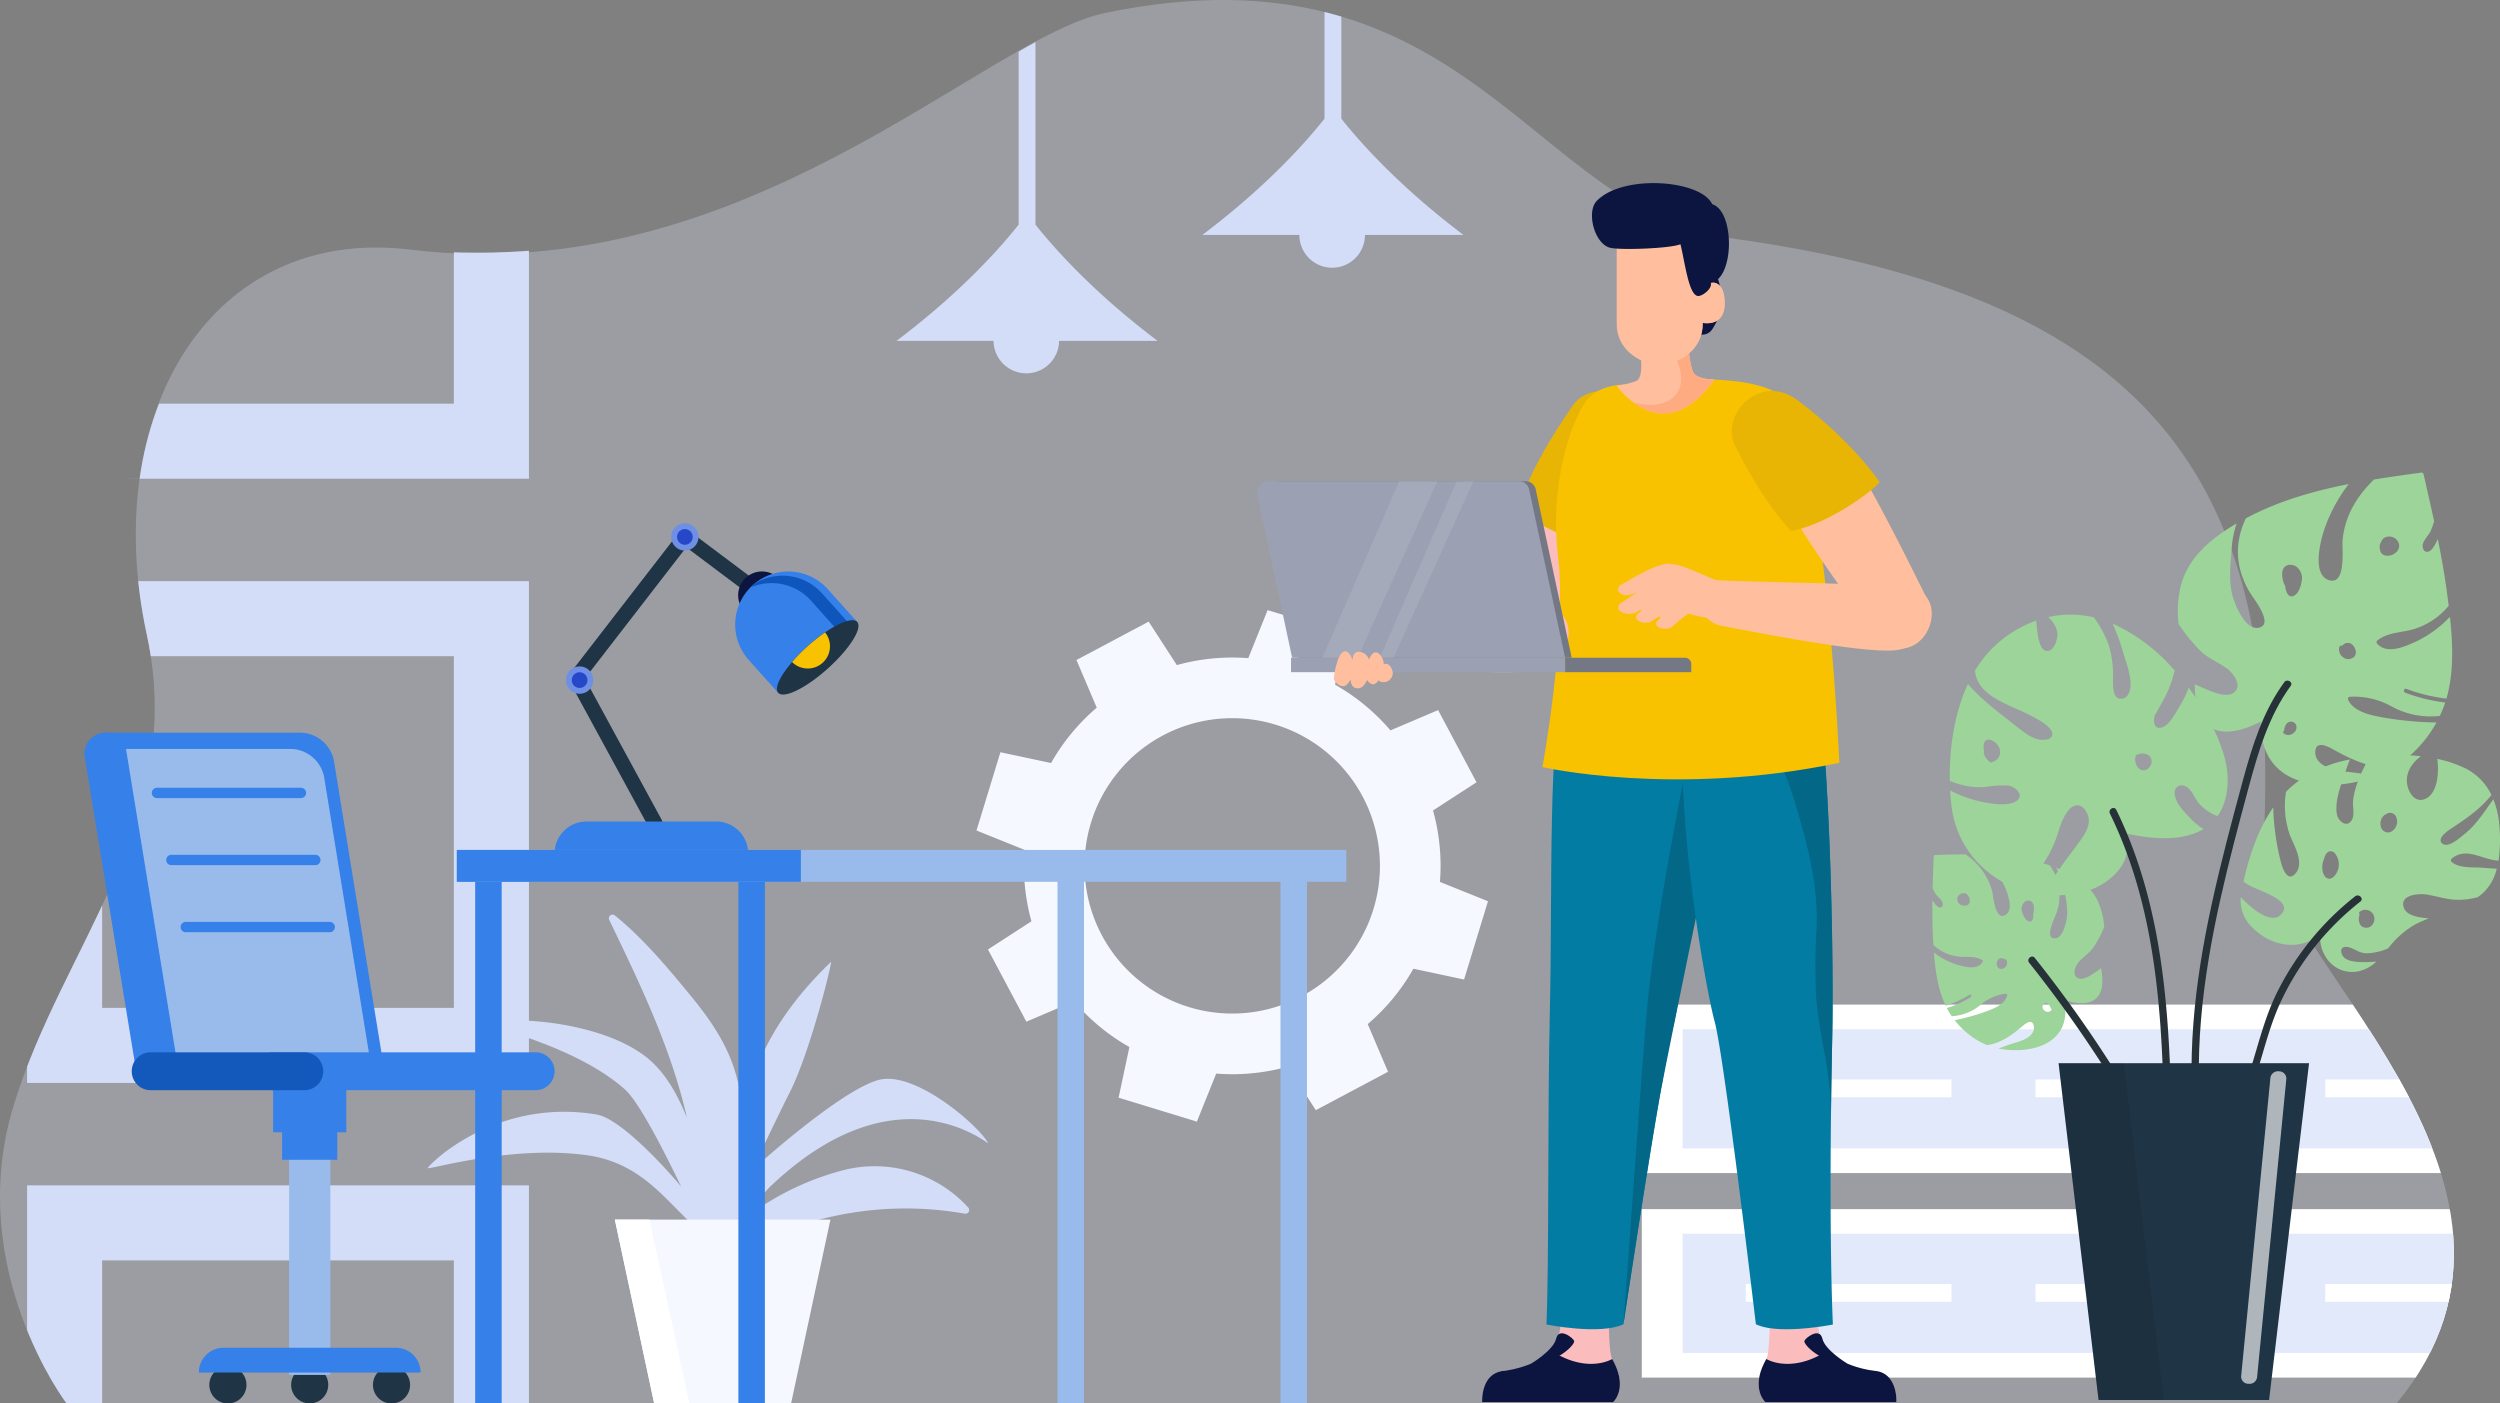 <svg xmlns="http://www.w3.org/2000/svg" xmlns:xlink="http://www.w3.org/1999/xlink" width="620.24" height="348.189" viewBox="0 0 620.24 348.189">
  <rect x="0" y="0" width="620.24" height="348.189" fill="#808080" stroke="none"/>
  <defs>
    <clipPath id="clip-path">
      <path id="Path_19829" data-name="Path 19829" d="M960.776,411.844S935.437,378.4,947.538,338.3s43.183-70.744,33.155-117.144c-11.906-55.1,15.821-100.127,65.343-95.569,89.224,8.215,142.2-52.485,172.474-58.734,89.689-18.521,106.049,49.216,154.456,55.817,104.473,14.245,136.762,59.833,133.023,147.272-1.227,28.767,78.769,86.365,32.838,141.9Z" transform="translate(-944.264 -63.656)" fill="none"/>
    </clipPath>
  </defs>
  <g id="Backed_Developer_img" data-name="Backed Developer img" transform="translate(-944.264 -63.656)">
    <g id="Group_13663" data-name="Group 13663" transform="translate(944.264 63.656)">
      <path id="Path_19820" data-name="Path 19820" d="M960.776,411.844S935.437,378.4,947.538,338.3s43.183-70.744,33.155-117.144c-11.906-55.1,15.975-101.566,65.343-95.569,82.723,10.048,142.2-52.485,172.474-58.734,89.689-18.521,106.049,49.216,154.456,55.817,104.473,14.245,136.762,59.833,133.023,147.272-1.227,28.767,78.769,86.365,32.838,141.9Z" transform="translate(-944.264 -63.656)" fill="#e2e9fb" opacity="0.28"/>
      <g id="Group_13662" data-name="Group 13662">
        <g id="Group_13661" data-name="Group 13661" clip-path="url(#clip-path)">
          <path id="Path_19821" data-name="Path 19821" d="M1142.425,157.094c-16.528-12.452-26.333-23.8-30.312-28.854V50.381h-4.169V128.24c-3.979,5.055-13.783,16.4-30.313,28.854h24.076v0a8.136,8.136,0,0,0,16.271,0v0Z" transform="translate(-855.219 -72.519)" fill="#d3ddf8"/>
          <path id="Path_19822" data-name="Path 19822" d="M1187.927,136.456c-16.528-12.452-26.332-23.8-30.311-28.852V41.921h-4.171V107.6c-3.978,5.053-13.781,16.4-30.312,28.852h24.076a8.136,8.136,0,0,0,16.272,0h24.446Z" transform="translate(-824.838 -78.167)" fill="#d3ddf8"/>
          <path id="Path_19823" data-name="Path 19823" d="M948.294,60.216v124.5H1072.8V60.216ZM1054.178,166.1H966.915V78.839h87.262Z" transform="translate(-941.573 -65.952)" fill="#d3ddf8"/>
          <path id="Path_19824" data-name="Path 19824" d="M948.294,150.107V274.614H1072.8V150.107Zm105.884,105.884H966.915V168.728h87.262Z" transform="translate(-941.573 -5.935)" fill="#d3ddf8"/>
          <path id="Path_19825" data-name="Path 19825" d="M948.294,240V364.5H1072.8V240Zm105.884,105.884H966.915V258.619h87.262Z" transform="translate(-941.573 54.083)" fill="#d3ddf8"/>
          <g id="Group_13658" data-name="Group 13658" transform="translate(106.163 226.914)">
            <path id="Path_19826" data-name="Path 19826" d="M1146.911,256.4c-2.088-3.981-16.884-17.069-26.129-15.866-7.591.989-26.449,17.087-32.656,22.822,2.283-4.436,7.2-14.917,9.441-19.275,5.23-10.178,10.818-33.075,10.353-32.626-8.253,7.925-15.331,17.264-19.087,28.174a93.482,93.482,0,0,0-2.556,9.873,57.35,57.35,0,0,0-2.292-11.333c-2.3-7.209-6.571-13.123-11.333-18.9-5.657-6.862-11.379-13.658-18.289-19.307a.922.922,0,0,0-1.439,1.112c7.51,15.563,15.1,31.321,19.075,48.224.063.265.112.534.17.8-2.07-5.185-4.878-10.35-8.794-13.943-10.458-9.592-33.89-11.575-41.74-9.392-.822.228,22.624,5.115,35.194,16.355,4.523,4.041,13.3,22.949,13.983,24.151-1.884-2.33-14.51-16.86-21.046-17.956-25.377-4.254-42.085,12.881-41.84,13.283-.042.579,20.726-5.8,39.479-3.177,14.791,2.07,20.506,13.081,28.991,19.592a21.269,21.269,0,0,0,4.931,8.9.905.905,0,0,0,1.538-.562.943.943,0,0,0,1.022-.6c.39-1.019.717-2.065,1.006-3.124a83.963,83.963,0,0,1,56.177-9.714.926.926,0,0,0,.894-1.533,31.415,31.415,0,0,0-30.183-9.447,68.133,68.133,0,0,0-23.993,11.22,29.669,29.669,0,0,1,4.885-6.781C1124.579,236.773,1147.342,257.218,1146.911,256.4Z" transform="translate(-1007.923 -199.722)" fill="#d3ddf8"/>
            <path id="Path_19827" data-name="Path 19827" d="M1079.458,290.706h-33.964l-9.762-45.615h53.488Z" transform="translate(-989.357 -169.43)" fill="#f5f8ff"/>
            <path id="Path_19828" data-name="Path 19828" d="M1054.23,290.706h-8.736l-9.762-45.615h8.583Z" transform="translate(-989.357 -169.43)" fill="#fff"/>
          </g>
          <g id="Group_13659" data-name="Group 13659" transform="translate(407.321 249.235)">
            <rect id="Rectangle_2864" data-name="Rectangle 2864" width="246.106" height="41.799" fill="#fff"/>
            <rect id="Rectangle_2865" data-name="Rectangle 2865" width="225.83" height="29.562" transform="translate(10.136 6.119)" fill="#e2e9fb"/>
            <rect id="Rectangle_2866" data-name="Rectangle 2866" width="51.035" height="4.417" transform="translate(25.796 18.577)" fill="#fff"/>
            <rect id="Rectangle_2867" data-name="Rectangle 2867" width="51.033" height="4.417" transform="translate(97.677 18.577)" fill="#fff"/>
            <rect id="Rectangle_2868" data-name="Rectangle 2868" width="51.033" height="4.417" transform="translate(169.558 18.577)" fill="#fff"/>
          </g>
          <g id="Group_13660" data-name="Group 13660" transform="translate(407.321 299.973)">
            <rect id="Rectangle_2869" data-name="Rectangle 2869" width="246.106" height="41.798" fill="#fff"/>
            <rect id="Rectangle_2870" data-name="Rectangle 2870" width="225.83" height="29.562" transform="translate(10.136 6.119)" fill="#e2e9fb"/>
            <rect id="Rectangle_2871" data-name="Rectangle 2871" width="51.035" height="4.418" transform="translate(25.796 18.576)" fill="#fff"/>
            <rect id="Rectangle_2872" data-name="Rectangle 2872" width="51.033" height="4.418" transform="translate(97.677 18.576)" fill="#fff"/>
            <rect id="Rectangle_2873" data-name="Rectangle 2873" width="51.033" height="4.418" transform="translate(169.558 18.576)" fill="#fff"/>
          </g>
        </g>
      </g>
    </g>
    <g id="Group_13665" data-name="Group 13665" transform="translate(965.226 245.431)">
      <g id="Group_13664" data-name="Group 13664" transform="translate(28.363 47.801)">
        <path id="Path_19830" data-name="Path 19830" d="M999.748,271.525a4.605,4.605,0,1,0,4.606-4.6A4.6,4.6,0,0,0,999.748,271.525Z" transform="translate(-956.544 -157.517)" fill="#1f3445"/>
        <path id="Path_19831" data-name="Path 19831" d="M987.578,271.525a4.6,4.6,0,1,0,4.6-4.6A4.6,4.6,0,0,0,987.578,271.525Z" transform="translate(-964.669 -157.517)" fill="#1f3445"/>
        <path id="Path_19832" data-name="Path 19832" d="M975.407,271.525a4.605,4.605,0,1,0,4.6-4.6A4.6,4.6,0,0,0,975.407,271.525Z" transform="translate(-972.795 -157.517)" fill="#1f3445"/>
        <rect id="Rectangle_2874" data-name="Rectangle 2874" width="10.233" height="111.535" transform="translate(32.63 111.535) rotate(180)" fill="#99bbeb"/>
        <rect id="Rectangle_2875" data-name="Rectangle 2875" width="18.156" height="17.652" transform="translate(36.592 51.338) rotate(180)" fill="#3580e9"/>
        <rect id="Rectangle_2876" data-name="Rectangle 2876" width="13.687" height="17.652" transform="translate(34.356 58.16) rotate(180)" fill="#3580e9"/>
        <path id="Path_19833" data-name="Path 19833" d="M973.841,270.3h55.026a6.141,6.141,0,0,0-6.14-6.142H979.98a6.14,6.14,0,0,0-6.139,6.142Z" transform="translate(-973.841 -159.361)" fill="#3580e9"/>
      </g>
      <path id="Path_19834" data-name="Path 19834" d="M959.721,172.655l.68,4.026L973.046,254.1h55.869l-12.094-74.273a8.621,8.621,0,0,0-8.487-7.174Z" transform="translate(-954.905 -172.655)" fill="#3580e9"/>
      <path id="Path_19835" data-name="Path 19835" d="M960.129,175.069l12.644,77.422h52.752l-11.412-70.264a8.6,8.6,0,0,0-8.487-7.158Z" transform="translate(-954.633 -171.043)" fill="#99bbeb"/>
      <path id="Path_19836" data-name="Path 19836" d="M969.505,255.673l10.251-1.568-12.578-77.12a5.212,5.212,0,0,0-5.136-4.331h0a5.21,5.21,0,0,0-5.133,6.09Z" transform="translate(-956.833 -172.655)" fill="#3580e9"/>
      <path id="Path_19837" data-name="Path 19837" d="M1051.907,229.606H986.772a4.7,4.7,0,0,1-4.7-4.7h0a4.7,4.7,0,0,1,4.7-4.7h65.134a4.7,4.7,0,0,1,4.7,4.7h0A4.7,4.7,0,0,1,1051.907,229.606Z" transform="translate(-939.982 -140.906)" fill="#3580e9"/>
      <path id="Path_19838" data-name="Path 19838" d="M1006.673,229.606H968.56a4.7,4.7,0,0,1-4.7-4.7h0a4.7,4.7,0,0,1,4.7-4.7h38.113a4.7,4.7,0,0,1,4.7,4.7h0A4.7,4.7,0,0,1,1006.673,229.606Z" transform="translate(-952.141 -140.906)" fill="#1359bb"/>
      <path id="Path_19839" data-name="Path 19839" d="M968.134,183.418h35.708a1.288,1.288,0,0,0,1.286-1.286h0a1.284,1.284,0,0,0-1.286-1.284H968.134a1.283,1.283,0,0,0-1.286,1.284h0A1.286,1.286,0,0,0,968.134,183.418Z" transform="translate(-950.147 -167.185)" fill="#3580e9"/>
      <path id="Path_19840" data-name="Path 19840" d="M970.274,193.393h35.708a1.284,1.284,0,0,0,1.286-1.282h0a1.287,1.287,0,0,0-1.286-1.287H970.274a1.285,1.285,0,0,0-1.284,1.287h0A1.282,1.282,0,0,0,970.274,193.393Z" transform="translate(-948.717 -160.525)" fill="#3580e9"/>
      <path id="Path_19841" data-name="Path 19841" d="M972.415,203.37h35.708a1.285,1.285,0,0,0,1.286-1.286h0a1.285,1.285,0,0,0-1.286-1.284H972.415a1.285,1.285,0,0,0-1.284,1.284h0A1.285,1.285,0,0,0,972.415,203.37Z" transform="translate(-947.287 -153.863)" fill="#3580e9"/>
    </g>
    <g id="Group_13669" data-name="Group 13669" transform="translate(1081.85 193.475)">
      <path id="Path_19842" data-name="Path 19842" d="M1050.322,217.161a1.846,1.846,0,0,0,1.621-2.728L1032.887,179.4l25.169-32.558,17.339,13.014a1.848,1.848,0,0,0,2.218-2.957L1058.818,142.8a1.851,1.851,0,0,0-2.572.347l-27.018,34.951a1.847,1.847,0,0,0-.162,2.013L1048.7,216.2A1.849,1.849,0,0,0,1050.322,217.161Z" transform="translate(-1025.38 -140.882)" fill="#1f3445"/>
      <g id="Group_13666" data-name="Group 13666" transform="translate(44.82 11.959)">
        <path id="Path_19843" data-name="Path 19843" d="M1058.867,162.182l8.8-7.893-3.277-3.652a5.909,5.909,0,0,0-8.347-.454h0a5.911,5.911,0,0,0-.452,8.347Z" transform="translate(-1053.35 -148.672)" fill="#0c1540"/>
        <path id="Path_19844" data-name="Path 19844" d="M1083.907,161.194l-19.6,17.576-.043-.043-.3-.325-6.954-7.763a13.17,13.17,0,0,1-.662-16.8c.175-.235.367-.455.572-.692a13.15,13.15,0,0,1,19.677-.1Z" transform="translate(-1053.642 -148.663)" fill="#3580e9"/>
        <path id="Path_19845" data-name="Path 19845" d="M1077.879,163.316c.89-.624,1.764-1.269,2.6-1.975l-6.887-7.665a13.133,13.133,0,0,0-17.015-2.206c-.205.237-.4.455-.574.692a13.171,13.171,0,0,1,14.882,3.352Z" transform="translate(-1052.068 -148.252)" fill="#0e56bb"/>
        <path id="Path_19846" data-name="Path 19846" d="M1060.164,173.939c1.376,1.533,6.879-1.159,12.289-6.014s8.682-10.034,7.306-11.569c-1.005-1.121-4.208.013-7.963,2.592a44.425,44.425,0,0,0-8.2,7.353C1060.633,169.758,1059.158,172.818,1060.164,173.939Z" transform="translate(-1049.497 -143.829)" fill="#1f3445"/>
        <path id="Path_19847" data-name="Path 19847" d="M1062.1,165.091a5.516,5.516,0,0,0,8.2-7.353,44.425,44.425,0,0,0-8.2,7.353Z" transform="translate(-1047.996 -142.619)" fill="#f9c201"/>
      </g>
      <g id="Group_13667" data-name="Group 13667" transform="translate(28.938 0)">
        <circle id="Ellipse_403" data-name="Ellipse 403" cx="3.391" cy="3.391" r="3.391" fill="#6f8fe4"/>
        <path id="Path_19848" data-name="Path 19848" d="M1044.986,144.313a1.944,1.944,0,1,1,1.944,1.943A1.946,1.946,0,0,1,1044.986,144.313Z" transform="translate(-1043.539 -140.922)" fill="#2647c8"/>
      </g>
      <g id="Group_13668" data-name="Group 13668" transform="translate(2.823 35.522)">
        <path id="Path_19849" data-name="Path 19849" d="M1028.459,166.191a3.391,3.391,0,1,1,3.392,3.39A3.391,3.391,0,0,1,1028.459,166.191Z" transform="translate(-1028.459 -162.801)" fill="#6f8fe4"/>
        <path id="Path_19850" data-name="Path 19850" d="M1029.327,165.613a1.944,1.944,0,1,1,1.945,1.943A1.943,1.943,0,0,1,1029.327,165.613Z" transform="translate(-1027.879 -162.222)" fill="#2647c8"/>
      </g>
      <path id="Path_19851" data-name="Path 19851" d="M1026.766,193.79H1074.8a7.919,7.919,0,0,0-7.92-7.918h-32.194a7.919,7.919,0,0,0-7.918,7.918Z" transform="translate(-1026.766 -111.875)" fill="#3580e9"/>
    </g>
    <g id="Group_13671" data-name="Group 13671" transform="translate(1423.67 180.901)">
      <path id="Path_19852" data-name="Path 19852" d="M1297.285,208.3a17.111,17.111,0,0,1-3.38-2.787c-1.481-1.5-3.807-3.946-3.781-6.239.023-1.888,1.983-2.31,3.29-1.194,1.161.991,1.658,2.5,2.572,3.674a11.575,11.575,0,0,0,4.783,3.339c2.543-3.621,2.96-8.6,2.106-12.959-.987-5.031-4.308-12.2-9.274-18.9a26.466,26.466,0,0,1-2.292,4.671c-.935,1.553-2.436,4.509-4.226,5.141-1.9.672-2.281-1.084-2-2.51a.506.506,0,0,1,.053-.227l0,0c.033-.128.07-.253.113-.375a.489.489,0,0,1,.214-.252c1.037-2.008,2.24-3.932,3.147-6a32.188,32.188,0,0,0,1.519-4.711,44.56,44.56,0,0,0-15.394-11.65,56.282,56.282,0,0,1,2.748,7.65c.771,2.481,2.809,7.761.919,10.2a1.986,1.986,0,0,1-2.39.64c-1.323-.742-1.162-3.455-1.184-4.671a26.527,26.527,0,0,0-1.037-8.442,28.02,28.02,0,0,0-3.705-6.913,24.74,24.74,0,0,0-11.374-.068,6.56,6.56,0,0,1,2.285,3.761c.219,1.372-.62,4.533-2.421,4.639-2.368.143-2.535-5.363-2.823-7.528a30.955,30.955,0,0,0-6.492,3.27,28.226,28.226,0,0,0-8.735,9.247.5.5,0,0,1,.087.225c.765,6.019,8.452,8.1,13.028,10.426,1.416.72,6.742,3.21,6.055,5.36-.364,1.136-2.263,1.139-3.16.976-2.291-.424-4.351-2.255-6.134-3.639-4.113-3.2-8.177-6.274-11.579-10.138-3.762,8.052-4.621,17.322-4.486,24.181a.516.516,0,0,1,.41,0,18.2,18.2,0,0,0,8.569,1.349,23.6,23.6,0,0,1,5.54-.33c1.546.225,3.957,2.113,2.225,3.654-1.481,1.316-4.783,1-6.592.764a31.582,31.582,0,0,1-10.066-3.209c.108,2.008.292,3.741.5,5.045a24.787,24.787,0,0,0,10.725,16.55,26.073,26.073,0,0,0,6.063,2.94,29.085,29.085,0,0,0,9.112-12.934c.734-2.156,2.268-8.113,5.335-7.906,1.371.092,2.315,1.764,2.573,2.948.442,2.02-.782,4.039-1.891,5.613-1.634,2.313-3.429,4.481-5.021,6.831-1.544,2.276-3.145,4.5-4.828,6.677a27.537,27.537,0,0,0,11.687-.939c5.9-1.826,12.079-7.956,8.812-14.267C1283.835,210.683,1291.628,211.63,1297.285,208.3Zm-52.055-16.753a1.931,1.931,0,0,1-.265.042.485.485,0,0,1-.732.068c-.085-.082-.163-.172-.242-.262a3.28,3.28,0,0,1-1.207-1.941.455.455,0,0,1,.066-.4,5.7,5.7,0,0,1-.147-1.161c-.011-.922.422-1.965,1.521-1.771a3.408,3.408,0,0,1,2.582,2.738A2.55,2.55,0,0,1,1245.23,191.548Zm38.547,1.481a1.7,1.7,0,0,1-2.545.213,3.038,3.038,0,0,1-.769-3.059.447.447,0,0,1,.307-.322c.015-.007.025-.017.04-.023a3.025,3.025,0,0,1,3.025.277A2.069,2.069,0,0,1,1283.777,193.029Z" transform="translate(-1230.002 -119.857)" fill="#9cd499"/>
      <path id="Path_19853" data-name="Path 19853" d="M1324.952,187.614a41.523,41.523,0,0,0,9.949,2.423c1.876-6.489,1.584-13.545.865-20.3a28.238,28.238,0,0,1-8.253,6.064c-2.72,1.269-7.391,3.409-9.819.58a.5.5,0,0,1,0-.7c2.632-2.171,6.135-1.958,9.247-2.927a18.027,18.027,0,0,0,8.515-5.74c-.068-.564-.138-1.122-.207-1.678-.627-5-1.5-9.951-2.488-14.882-.043.09-.09.187-.135.279-.42.861-1.222,2.683-2.348,2.867-1.051.168-1.439-1.069-1.228-1.889.324-1.244,1.526-2.248,2.018-3.455.3-.724.557-1.464.78-2.211-.842-3.919-1.739-7.825-2.636-11.727a.509.509,0,0,0-.61-.345c-3.877.532-7.793,1.077-11.7,1.716-4.256,4.182-7.284,9.112-7.783,15.242-.142,1.744.952,10.878-3.214,9.759-4.4-1.182-2.324-9.4-1.471-12.132a39.552,39.552,0,0,1,6.224-11.752c-8.865,1.748-17.554,4.249-25.519,8.5-3,6.264-2.585,12.758,1.3,18.89.849,1.339,5.773,7.578,1.792,8.27-3.347.582-5.962-6-6.527-8.445-.839-3.646-.347-7.421-.095-11.107a24.05,24.05,0,0,1,1.239-6.337c-.093.057-.192.1-.283.16-6.007,3.577-11.714,8.2-13.555,15.253a26.4,26.4,0,0,0-.565,9.547,45.213,45.213,0,0,0,5.132,6.387c1.981,2,4.262,2.893,6.549,4.409,1.628,1.076,4.411,4.474,2,6.225-1.938,1.408-5.572-.315-7.425-1.089-.757-.315-1.494-.654-2.221-1.007-.3,19.072,16.315,9.2,16.313,9.291-.123,17.464,17.691,17.616,28.659,13.536-1.1-.208-2.2-.412-3.31-.6-2.183-.359-4.413-.485-6.579-.914-2.36-.472-5.648-1.948-5.163-4.966.417-2.6,3.8-.5,5.036.185,4.264,2.355,9.252,4.519,14.219,4.266.527-.315,1.047-.644,1.554-1a30.876,30.876,0,0,0,9.224-10.291,86.9,86.9,0,0,1-12.636-1.139c-3.032-.525-7.836-1.334-9.287-4.5a.505.505,0,0,1,.428-.747,19.2,19.2,0,0,1,10.33,2.381,20.08,20.08,0,0,0,11.994,2.363,28.787,28.787,0,0,0,1.282-3.132c.021-.065.04-.13.058-.193a42.233,42.233,0,0,1-9.916-2.428C1324.1,188.346,1324.355,187.388,1324.952,187.614Zm-6.559-35.845a.388.388,0,0,1,.229-.32,1.915,1.915,0,0,1,1.691-1.586c2.318-.355,3.934,2.376,2,3.964a3.024,3.024,0,0,1-2.783.657C1318.37,154.078,1318.232,152.828,1318.393,151.769Zm-21.445,46.8a1.848,1.848,0,0,1-2.392.12.426.426,0,0,1,.1-.73,2.676,2.676,0,0,1,.664-1.789,1.409,1.409,0,0,1,2.219.285A1.683,1.683,0,0,1,1296.949,198.567Zm2-37.489c-.19,1.164-.749,2.877-1.9,3.445-1.389.679-1.955-1.049-2.116-2.081a.622.622,0,0,1,.01-.217,6.321,6.321,0,0,1-.769-3.6c.229-1.763,1.983-2.216,3.416-1.381A3.593,3.593,0,0,1,1298.945,161.078Zm13.12,18.52a2.128,2.128,0,0,1-2.43.422,2.44,2.44,0,0,1-1.341-2.668.552.552,0,0,1,.76-.427,1.663,1.663,0,0,1,2.52-.242C1312.308,177.381,1312.8,178.735,1312.065,179.6Z" transform="translate(-1207.352 -133.961)" fill="#9cd499"/>
      <path id="Path_19854" data-name="Path 19854" d="M1240.966,225.6a25.326,25.326,0,0,1-5.93,2.692c-1.928-4.031-2.572-8.679-2.91-13.178a17.99,17.99,0,0,0,5.862,3.045c1.844.525,5.013,1.4,6.2-.715a.348.348,0,0,0-.082-.459c-1.9-1.124-4.061-.6-6.115-.882a11.408,11.408,0,0,1-5.987-2.8c-.023-.375-.045-.749-.067-1.119-.192-3.339-.229-6.674-.185-10.011.038.057.078.115.117.167.365.517,1.077,1.621,1.8,1.614.674-.007.772-.861.544-1.371-.347-.777-1.214-1.3-1.663-2.035q-.405-.663-.744-1.359c.067-2.657.17-5.31.277-7.963a.32.32,0,0,1,.338-.294c2.483-.083,4.993-.163,7.51-.182a16.129,16.129,0,0,1,6.637,9.1c.292,1.126.679,7.218,3.147,6.024,2.608-1.261.354-6.4-.5-8.095a26.7,26.7,0,0,0-5.258-6.993,56.022,56.022,0,0,1,16.925,2.713,12.893,12.893,0,0,1,1.394,12.5c-.372.969-2.72,5.6-.155,5.605,2.158.008,3.023-4.583,3.09-6.249a26.264,26.264,0,0,0-1.238-7.269,16.633,16.633,0,0,0-1.513-4.007c.065.025.132.047.2.072,4.167,1.669,8.271,4.061,10.241,8.462a18.325,18.325,0,0,1,1.469,6.182,29.977,29.977,0,0,1-2.458,4.748c-1,1.524-2.325,2.366-3.574,3.611-.89.887-2.231,3.419-.525,4.294,1.376.7,3.442-.826,4.51-1.539.434-.29.855-.6,1.267-.906,2.413,12.436-9.109,7.836-9.1,7.893,2.118,11.407-8.989,13.491-16.311,12.046.664-.258,1.327-.515,2-.759,1.321-.479,2.7-.809,4-1.331,1.416-.572,3.3-1.9,2.642-3.822-.562-1.653-2.43.1-3.124.684-2.388,2.013-5.25,3.987-8.38,4.373-.365-.147-.729-.305-1.087-.48a20.256,20.256,0,0,1-6.959-5.7,52.771,52.771,0,0,0,7.756-2.153c1.831-.682,4.736-1.746,5.273-3.982a.335.335,0,0,0-.355-.439,11.7,11.7,0,0,0-6.172,2.71,12.251,12.251,0,0,1-7.213,2.88,19.494,19.494,0,0,1-1.167-1.906c-.02-.038-.038-.077-.058-.118a25.848,25.848,0,0,0,5.907-2.692C1241.586,225.983,1241.313,225.385,1240.966,225.6Zm-.09-24.17a.26.26,0,0,0-.18-.185,1.241,1.241,0,0,0-1.241-.846,1.514,1.514,0,0,0-.789,2.815,1.859,1.859,0,0,0,1.814.118C1241.161,202.939,1241.1,202.1,1240.876,201.43Zm18.853,28.209a1.132,1.132,0,0,0,1.506-.188.288.288,0,0,0-.145-.467,1.836,1.836,0,0,0-.622-1.1.874.874,0,0,0-1.354.434A1.15,1.15,0,0,0,1259.729,229.639Zm-5.622-24.29c.252.739.8,1.8,1.589,2.04.946.289,1.1-.9,1.077-1.6a.378.378,0,0,0-.03-.142,4.343,4.343,0,0,0,.059-2.436,1.33,1.33,0,0,0-2.293-.522A2.444,2.444,0,0,0,1254.107,205.349Zm-6.03,13.572a1.308,1.308,0,0,0,1.566.005,1.645,1.645,0,0,0,.525-1.895.35.35,0,0,0-.525-.2,1.025,1.025,0,0,0-1.6.125A1.539,1.539,0,0,0,1248.077,218.921Z" transform="translate(-1231.734 -96.046)" fill="#9cd499"/>
      <path id="Path_19855" data-name="Path 19855" d="M1341.139,204.193c-1.17-.067-2.341-.143-3.512-.24-2.373-.192-5.7.205-7.658-1.418a.541.541,0,0,1-.035-.814c3.674-3.094,7.7.314,11.634.475a36.6,36.6,0,0,0,.205-8.877,21.559,21.559,0,0,0-1.476-6.352c-2.176,2.983-4.109,6.159-6.979,8.477-1.141.921-4.106,3.677-5.61,2.563-1.651-1.224,1.234-3.184,2.121-3.774,3.64-2.421,7.2-4.781,9.994-8.325a14.143,14.143,0,0,0-6.6-6.677,30.141,30.141,0,0,0-6.839-2.285c.53,3.694-.043,9.179-3.457,10.089-2.408.645-3.921-2.166-4.083-4.393-.185-2.582,1.471-4.9,3.47-6.355a58.038,58.038,0,0,0-10.828-.133c-.642.05-1.289.117-1.938.187a.539.539,0,0,1-.063.208c-1.718,3.327-3.667,7.129-4.006,10.935-.127,1.414.467,3.277-.279,4.6-1.176,2.095-3.374.367-3.7-1.324-.6-3.089.849-6.981,1.844-9.886.415-1.212.852-2.51,1.349-3.782a32.716,32.716,0,0,0-12.376,5.068,24.92,24.92,0,0,0-3.467,2.972,21.81,21.81,0,0,0,1.052,10.94c.991,2.431,3.766,7.014,1.059,9.559-1.863,1.751-2.962-1.589-3.349-2.985a60.708,60.708,0,0,1-1.923-13.677,40.849,40.849,0,0,0-4.584,8.907,68.5,68.5,0,0,0-2.8,9.561c2.283,1.614,4.973,2.27,7.453,3.687,1.161.662,3.452,2.065,2.34,3.834-2.3,3.662-7.53-.579-10.466-3.726a9.083,9.083,0,0,0,2.788,7.453c4.461,4.634,11.455,6.132,16.882,1.93-.213,5.418,3.837,9.854,9.119,9.105a9.02,9.02,0,0,0,4.86-2.5,26.6,26.6,0,0,1-3.692.138c-1.583-.057-4.274-.187-4.911-2.071-.614-1.814,1.039-1.919,2.193-1.474,1.429.545,2.345,1.332,3.971,1.364a13.966,13.966,0,0,0,5.386-1.244,22.021,22.021,0,0,1,6.731-5.94,31.161,31.161,0,0,1,3.344-1.471c-2.215-.188-5.468-.587-6.2-2.607-1.214-3.37,3.918-3.6,5.644-3.315,2.31.375,4.518,1.112,6.872,1.274a17.567,17.567,0,0,0,5.837-.634c.39-.284.777-.579,1.149-.9A12.039,12.039,0,0,0,1341.139,204.193Zm-41.6,2.475c-1.042-.037-1.536-1.287-1.655-2.233a4.793,4.793,0,0,1,.429-2.67.559.559,0,0,1,.027-.237c.225-.654.587-1.428,1.276-1.629a1.378,1.378,0,0,1,1.366.484,4.354,4.354,0,0,1,.9,3.562C1301.687,205.037,1300.755,206.711,1299.539,206.668Zm13-12.514a2.769,2.769,0,0,1,.777-3.307.458.458,0,0,1,.293-.118,1.626,1.626,0,0,1,2.565.6,2.855,2.855,0,0,1-.957,3.5A1.762,1.762,0,0,1,1312.539,194.154Zm-2.055,23.609a1.911,1.911,0,0,1-2.992.6,2.678,2.678,0,0,1-.344-2.767.479.479,0,0,1,.018-.732A2.243,2.243,0,0,1,1310.484,217.763Z" transform="translate(-1201.112 -105.915)" fill="#9cd499"/>
      <path id="Path_19856" data-name="Path 19856" d="M1307.3,197.085a69.826,69.826,0,0,0-19.583,24.261c-4.928,10.2-5.957,21.907-11.906,31.629-.617,1.009.968,1.933,1.583.926,5.707-9.327,6.8-20.427,11.275-30.285a68.455,68.455,0,0,1,19.927-25.235C1309.523,197.649,1308.218,196.358,1307.3,197.085Z" transform="translate(-1202.398 -91.958)" fill="#263238"/>
      <path id="Path_19857" data-name="Path 19857" d="M1293.31,165.3c-5.292,7.258-7.925,15.719-10.254,24.295-2.767,10.174-5.482,20.379-7.733,30.683-4.288,19.628-6.646,39.687-3.756,59.694.168,1.164,1.936.67,1.77-.487-2.927-20.256-.3-40.616,4.137-60.451,2.061-9.212,4.489-18.341,6.946-27.457,2.4-8.917,4.963-17.794,10.473-25.352C1295.588,165.275,1294,164.357,1293.31,165.3Z" transform="translate(-1205.99 -113.299)" fill="#263238"/>
      <path id="Path_19858" data-name="Path 19858" d="M1259.777,184.328c-.521-1.061-2.1-.133-1.583.924,12.513,25.575,13.148,54.478,13.548,82.383a.916.916,0,0,0,1.831,0C1273.172,239.379,1272.443,210.218,1259.777,184.328Z" transform="translate(-1214.136 -100.645)" fill="#263238"/>
      <path id="Path_19859" data-name="Path 19859" d="M1280.625,257.2a312.726,312.726,0,0,0-33.007-50.9c-.735-.924-2.131.265-1.4,1.191a310.224,310.224,0,0,1,32.748,50.5C1279.51,259.031,1281.17,258.247,1280.625,257.2Z" transform="translate(-1222.2 -85.89)" fill="#263238"/>
      <g id="Group_13670" data-name="Group 13670" transform="translate(31.318 146.531)">
        <path id="Path_19860" data-name="Path 19860" d="M1312.656,221.826l-1.477,12.48-2.658,22.352-5.78,48.729h-42.311l-5.781-48.729-2.658-22.352-1.477-12.48Z" transform="translate(-1250.514 -221.826)" fill="#1f3445"/>
        <path id="Path_19861" data-name="Path 19861" d="M1268.179,234.306l-1.477-12.48h-16.188l1.477,12.48,2.658,22.352,5.781,48.729h16.185l-5.78-48.729Z" transform="translate(-1250.514 -221.826)" opacity="0.08"/>
        <path id="Path_19862" data-name="Path 19862" d="M1279.653,300.568c-.055,0-.112,0-.168-.007a1.8,1.8,0,0,1-1.811-1.833l7.273-74.141a1.9,1.9,0,0,1,2.143-1.549,1.8,1.8,0,0,1,1.809,1.833l-7.273,74.141A1.888,1.888,0,0,1,1279.653,300.568Z" transform="translate(-1232.385 -221.022)" fill="#fff" opacity="0.64"/>
      </g>
    </g>
    <g id="Group_13672" data-name="Group 13672" transform="translate(1186.525 215.022)">
      <path id="Path_19863" data-name="Path 19863" d="M1210.5,246.071l5.935-19.417-11.92-4.8a51.17,51.17,0,0,0-1.714-17.727l10.786-6.989-9.524-17.911-11.824,5.033a51.261,51.261,0,0,0-13.74-11.33l2.682-12.568-19.418-5.937-4.8,11.919a51.422,51.422,0,0,0-17.727,1.716l-6.988-10.786-17.911,9.526,5.035,11.824a51.112,51.112,0,0,0-11.332,13.738l-12.569-2.682-5.935,19.418,11.919,4.8a51.368,51.368,0,0,0,1.713,17.726l-10.785,6.989,9.526,17.912,11.822-5.036a51.448,51.448,0,0,0,13.74,11.333l-2.68,12.568,19.417,5.937,4.8-11.922a51.18,51.18,0,0,0,17.729-1.713l6.986,10.785,17.913-9.522-5.036-11.824a51.392,51.392,0,0,0,11.333-13.74Zm-68.229,6.844a36.642,36.642,0,1,1,45.754-24.328A36.644,36.644,0,0,1,1142.273,252.915Z" transform="translate(-1089.533 -154.421)" fill="#f5f8ff"/>
    </g>
    <g id="Group_13678" data-name="Group 13678" transform="translate(1057.6 274.519)">
      <g id="Group_13673" data-name="Group 13673" transform="translate(204.352 6.628)">
        <rect id="Rectangle_2877" data-name="Rectangle 2877" width="6.57" height="130.656" transform="translate(6.57 130.656) rotate(180)" fill="#99bbeb"/>
      </g>
      <g id="Group_13674" data-name="Group 13674" transform="translate(149.029 6.628)">
        <rect id="Rectangle_2879" data-name="Rectangle 2879" width="6.57" height="130.656" transform="translate(6.57 130.656) rotate(180)" fill="#99bbeb"/>
      </g>
      <g id="Group_13675" data-name="Group 13675" transform="translate(69.855 6.628)">
        <rect id="Rectangle_2881" data-name="Rectangle 2881" width="6.57" height="130.656" transform="translate(6.57 130.656) rotate(180)" fill="#3580e9"/>
      </g>
      <g id="Group_13676" data-name="Group 13676" transform="translate(4.558 6.628)">
        <rect id="Rectangle_2883" data-name="Rectangle 2883" width="6.57" height="130.656" transform="translate(6.57 130.656) rotate(180)" fill="#3580e9"/>
      </g>
      <g id="Group_13677" data-name="Group 13677">
        <rect id="Rectangle_2885" data-name="Rectangle 2885" width="220.681" height="7.912" transform="translate(220.681 7.912) rotate(180)" fill="#99bbeb"/>
        <rect id="Rectangle_2886" data-name="Rectangle 2886" width="85.352" height="7.912" transform="translate(85.352 7.912) rotate(180)" fill="#3580e9"/>
      </g>
    </g>
    <g id="Group_13684" data-name="Group 13684" transform="translate(1256.167 109.084)">
      <g id="Group_13679" data-name="Group 13679" transform="translate(55.808 278.752)">
        <path id="Path_19864" data-name="Path 19864" d="M1196.179,258.047l-11.919.612c.762,9.764-4.1,14.4-14.087,15.309-5.867.535-5.407,7.761-5.407,7.761h32.49s3.911-3.4-.235-10.7C1196.007,269.247,1196.179,258.047,1196.179,258.047Z" transform="translate(-1164.758 -258.047)" fill="#fbbcbe"/>
        <path id="Path_19865" data-name="Path 19865" d="M1170.173,269.506c-5.867.535-5.407,7.761-5.407,7.761h32.49s3.911-3.4-.235-10.7c-2.2,1.251-7.8,2.568-14.752-1.839A26.17,26.17,0,0,1,1170.173,269.506Z" transform="translate(-1164.758 -253.585)" fill="#0c1540"/>
        <path id="Path_19866" data-name="Path 19866" d="M1172.036,269.547s5.552-3.3,6.227-6.205,4.126-.27,4.464.542S1178.657,269.464,1172.036,269.547Z" transform="translate(-1159.898 -255.402)" fill="#0c1540"/>
      </g>
      <path id="Path_19867" data-name="Path 19867" d="M1179.02,167.416c-4.494,19.115-3.128,54.865-3.856,86.048-.579,24.818-.165,62-.839,77.475,0,0,13.422,2.685,19.108-.068,0,0,9.754-64.305,12.174-73.129s10.278-65.234,3.976-89.315S1180.784,159.913,1179.02,167.416Z" transform="translate(-1102.562 -47.758)" fill="#037ca4"/>
      <path id="Path_19868" data-name="Path 19868" d="M1201.351,177.775s-7.563,36.065-9.819,60.9c-.906,9.961-5.749,77.327-5.749,77.327s6.681-44.345,8.966-56.311c3.208-16.818,12.419-60.945,12.419-60.945Z" transform="translate(-1094.912 -32.89)" fill="#036788"/>
      <g id="Group_13680" data-name="Group 13680" transform="translate(124.422 278.752)">
        <path id="Path_19869" data-name="Path 19869" d="M1208.649,258.047l11.92.612c-.762,9.764,4.1,14.4,14.087,15.309,5.867.535,5.406,7.761,5.406,7.761h-32.491s-3.911-3.4.235-10.7C1208.821,269.247,1208.649,258.047,1208.649,258.047Z" transform="translate(-1205.901 -258.047)" fill="#fbbcbe"/>
        <path id="Path_19870" data-name="Path 19870" d="M1234.656,269.506c5.867.535,5.406,7.761,5.406,7.761h-32.491s-3.911-3.4.235-10.7c2.2,1.251,7.8,2.568,14.752-1.839A26.166,26.166,0,0,0,1234.656,269.506Z" transform="translate(-1205.901 -253.585)" fill="#0c1540"/>
        <path id="Path_19871" data-name="Path 19871" d="M1223.4,269.547s-5.553-3.3-6.229-6.205-4.126-.27-4.464.542S1216.779,269.464,1223.4,269.547Z" transform="translate(-1201.369 -255.402)" fill="#0c1540"/>
      </g>
      <path id="Path_19872" data-name="Path 19872" d="M1231.887,330.944s-13.423,2.677-19.108-.073c0,0-7.811-66.293-10.231-75.114s-12.214-63.246-5.924-87.324c6.309-24.1,28.809-8.525,30.568-1.009A92.842,92.842,0,0,1,1228.954,179c2.346,23.252,3.21,61.926,2.732,82.7-.127,5.7-.218,11.607-.273,17.511C1231.19,299.09,1231.357,319.007,1231.887,330.944Z" transform="translate(-1089.058 -47.76)" fill="#037ca4"/>
      <path id="Path_19873" data-name="Path 19873" d="M1222.147,172.162c-.349-.752-.716-1.486-1.1-2.183-.99-1.851-2.018-3.5-4.052-4.069a16.922,16.922,0,0,0-4.311-.038c-1.814.038-7.718-.622-7.938,2.183,4.218,9.02,8.417,18.1,11.259,27.672,2.918,9.866,5.428,19.64,5.025,29.891a156.5,156.5,0,0,0-.127,16.853c.42,5.94,1.668,11.789,2.677,17.657a91.5,91.5,0,0,1,1.028,12.249c.055-5.9.146-11.807.273-17.511C1225.357,234.088,1224.494,195.415,1222.147,172.162Z" transform="translate(-1082.251 -40.926)" fill="#036788"/>
      <path id="Path_19874" data-name="Path 19874" d="M1201.267,136.227c-.656,8.458-15.249,39.32-17.872,45.171-3.162,7.049-16.557,6.2-16.645-.879-.077-6.259,13.475-45.109,16.013-49.116C1187.346,124.168,1202.087,125.642,1201.267,136.227Z" transform="translate(-1107.62 -66.842)" fill="#fbbcbe"/>
      <path id="Path_19875" data-name="Path 19875" d="M1194.2,161.073c4.654-10.578,6.472-23.649,6.859-28.29.917-11.028-12.921-14.36-17.644-7.094-1.181,1.813-9.911,13.91-13.2,24.942C1176.459,157.844,1192.464,161.166,1194.2,161.073Z" transform="translate(-1105.301 -70.246)" fill="#e8b504"/>
      <path id="Path_19876" data-name="Path 19876" d="M1196.178,121.391s-7.083-.61-10.823,3.17-10.036,20.341-7.761,39.42-3.866,52.325-3.866,52.325,32.77,7.523,73.667-1.067c0,0-3.048-70.117-12.746-88.969-3.079-5.985-17.492-6-19.678-6.19S1196.178,121.391,1196.178,121.391Z" transform="translate(-1102.961 -71.422)" fill="#f9c201"/>
      <path id="Path_19877" data-name="Path 19877" d="M1190.567,119.333s1.134,6.6-.942,7.469a20.36,20.36,0,0,1-4.846,1.166s11.338,16.41,24.238-1.511c0,0-3.849.047-5.041-1.5s-1.928-9.246-1.334-14.32Z" transform="translate(-1095.582 -77.719)" fill="#ffbe9d"/>
      <path id="Path_19878" data-name="Path 19878" d="M1202.344,124.953c-1.193-1.554-1.928-9.246-1.334-14.32l-6.882,4.96a18.624,18.624,0,0,1,3.36,4.846c1.793,3.372,2.808,8.112-.694,10.708-2.692,1.993-6.267,1.894-9.572.921,4.431,3.309,11.98,5.757,20.164-5.61C1207.386,126.458,1203.537,126.5,1202.344,124.953Z" transform="translate(-1093.951 -77.719)" fill="#feab82"/>
      <path id="Path_19879" data-name="Path 19879" d="M1222.989,128.407c6.164,5.828,20.982,36.582,23.881,42.3,3.494,6.891-3.092,14.676-9.4,11.469-5.373-2.733-28.347-37.923-29.866-42.417C1204.86,131.645,1215.274,121.112,1222.989,128.407Z" transform="translate(-1080.644 -67.489)" fill="#ffbe9d"/>
      <path id="Path_19880" data-name="Path 19880" d="M1245.932,167.354c-8.1.962-37.561-5.028-43.146-6.054-6.731-1.234-8.51-11.822-1.481-11.327,6.784.475,45.559.839,49.38,2.12C1257.582,154.4,1256.065,166.147,1245.932,167.354Z" transform="translate(-1087.547 -51.464)" fill="#ffbe9d"/>
      <path id="Path_19881" data-name="Path 19881" d="M1192.877,169.664c-7.963,1.759-37.873-1.3-43.531-1.768-6.821-.564-9.634-10.923-2.59-11.127,6.8-.2,45.419-3.657,49.347-2.76C1203.2,155.629,1202.843,167.466,1192.877,169.664Z" transform="translate(-1123.704 -48.857)" fill="#fbbcbe"/>
      <path id="Path_19882" data-name="Path 19882" d="M1238.579,144.394c-6.649-9.454-16.9-17.767-20.671-20.5-8.965-6.486-18.971,3.637-15.2,11.437.942,1.948,6.114,12.721,13.855,21.236C1225.967,154.961,1237.759,145.934,1238.579,144.394Z" transform="translate(-1084.155 -70.246)" fill="#e8b504"/>
      <path id="Path_19883" data-name="Path 19883" d="M1185.849,157.175c2.6-1.708,5.078-3.414,3.02-2.295-2.63,1.429-5.47-.9-2.858-2.32,3.273-1.779,6.786-4.121,10.5-4.931,4.026-.879,12.049,4.469,15.913,4.811,1.561.138.43,7.463-.787,7.945-4.056,1.6-8.71-.642-9.331-.415a38.1,38.1,0,0,0-3.747,3.055c-1.789,1.509-5.448.017-3.67-1.481,1.131-.952.559-1.342-1.1-.055-2.118,1.653-5.792-.108-3.689-1.749.889-.69,1.012-1.219-.253-.389C1187.283,161.037,1183.3,158.847,1185.849,157.175Z" transform="translate(-1095.452 -53.083)" fill="#ffbe9d"/>
      <path id="Path_19884" data-name="Path 19884" d="M1201.9,106.181c-.1-.575-3.937-3.684-4.351-3.48-.06.007.21,13.211-.407,14.409-.455.882-1.131,2.88.142,3.385a2.966,2.966,0,0,0,3.317-1.177C1204.765,113.044,1202.146,107.634,1201.9,106.181Z" transform="translate(-1087.723 -83.021)" fill="#0c1540"/>
      <path id="Path_19885" data-name="Path 19885" d="M1184.779,99.986v19.957c0,5.4,4.77,9.773,10.651,9.773h0c5.884,0,10.653-4.376,10.653-9.773V119.5s5.471,1.191,5.471-4.8-3.442-5.15-3.442-5.15V99.986Z" transform="translate(-1095.582 -84.828)" fill="#ffbe9d"/>
      <path id="Path_19886" data-name="Path 19886" d="M1206.173,110.59V98.429h-8.283c0,.057.007,4.374.007,4.431v20.712c0,3.619-3.5,6.557-7.134,6.432a6.788,6.788,0,0,1-3.077-.849,11.213,11.213,0,0,0,5.805,1.6c5.884,0,10.653-4.376,10.653-9.773v-.447s5.472,1.191,5.472-4.8S1206.173,110.59,1206.173,110.59Z" transform="translate(-1093.642 -85.867)" fill="#ffbe9d"/>
      <path id="Path_19887" data-name="Path 19887" d="M1210.912,96.122a.331.331,0,0,0-.015-.052c-2.908-6.015-22.222-7.449-28.64-.725-2.613,2.74-.52,10.661,3.367,11.6,2.611.625,14.991.17,17.425-.886,1.1,4.319,2.051,12.853,4.424,12.844,1.159,0,3.56-1.93,3.1-3.28C1216.469,114.65,1216.587,97.832,1210.912,96.122Z" transform="translate(-1098.041 -90.896)" fill="#0c1540"/>
      <g id="Group_13683" data-name="Group 13683" transform="translate(0 73.969)">
        <g id="Group_13681" data-name="Group 13681" transform="translate(8.398 43.778)">
          <rect id="Rectangle_2887" data-name="Rectangle 2887" width="67.992" height="3.588" fill="#9ba1b2"/>
          <path id="Path_19888" data-name="Path 19888" d="M1177.1,165.089h31.3v-2.02a1.569,1.569,0,0,0-1.569-1.568H1177.1Z" transform="translate(-1109.107 -161.502)" fill="#747885"/>
        </g>
        <g id="Group_13682" data-name="Group 13682" transform="translate(0 0)">
          <path id="Path_19889" data-name="Path 19889" d="M1140.843,179.029h67.722l-8.916-41.7a2.556,2.556,0,0,0-2.453-2.081h-60.989a3.957,3.957,0,0,0-3.677,4.9Z" transform="translate(-1130.53 -135.251)" fill="#747885"/>
          <path id="Path_19890" data-name="Path 19890" d="M1139.96,179.029h67.722l-8.917-41.7a2.551,2.551,0,0,0-2.45-2.081H1134.04a2.881,2.881,0,0,0-2.677,3.57Z" transform="translate(-1131.293 -135.251)" fill="#9ba1b2"/>
        </g>
        <path id="Path_19891" data-name="Path 19891" d="M1160.068,135.251,1141,179.029h8.724l19.784-43.778Z" transform="translate(-1124.814 -135.251)" fill="#f0f5ff" opacity="0.11"/>
        <path id="Path_19892" data-name="Path 19892" d="M1168.616,135.251l-19.072,43.778h3.4l19.785-43.778Z" transform="translate(-1119.108 -135.251)" fill="#f0f5ff" opacity="0.11"/>
      </g>
      <path id="Path_19893" data-name="Path 19893" d="M1157.155,165.129c-.22-.645-.964-1.728-1.8-1.438a.735.735,0,0,0-.26.152,4.1,4.1,0,0,0-.269-1.372c-.37-.949-1.449-2.276-2.5-1.324a3.517,3.517,0,0,0-.891,1.453,2.849,2.849,0,0,0-1.946-1.839c-1.5-.432-2,.655-2.178,1.871-.428-1.151-1.327-2.778-2.555-1.768a5.8,5.8,0,0,0-1.279,2.557,15.2,15.2,0,0,0-.725,3.544.531.531,0,0,0,.013.137.488.488,0,0,0,0,.509c.632,1.186,2.183,2.321,3.307,1.054a5.968,5.968,0,0,0,.759-1.111c.093,1.121.485,2.066,1.6,2.181,1.181.12,1.988-.894,2.5-2.066a.316.316,0,0,0,.04.072c.388.464.894,1.081,1.593.989a1.933,1.933,0,0,0,1.232-1.062.47.47,0,0,0,.233.3A2.263,2.263,0,0,0,1157.155,165.129Z" transform="translate(-1123.68 -44.394)" fill="#ffbe9d"/>
    </g>
  </g>
</svg>
